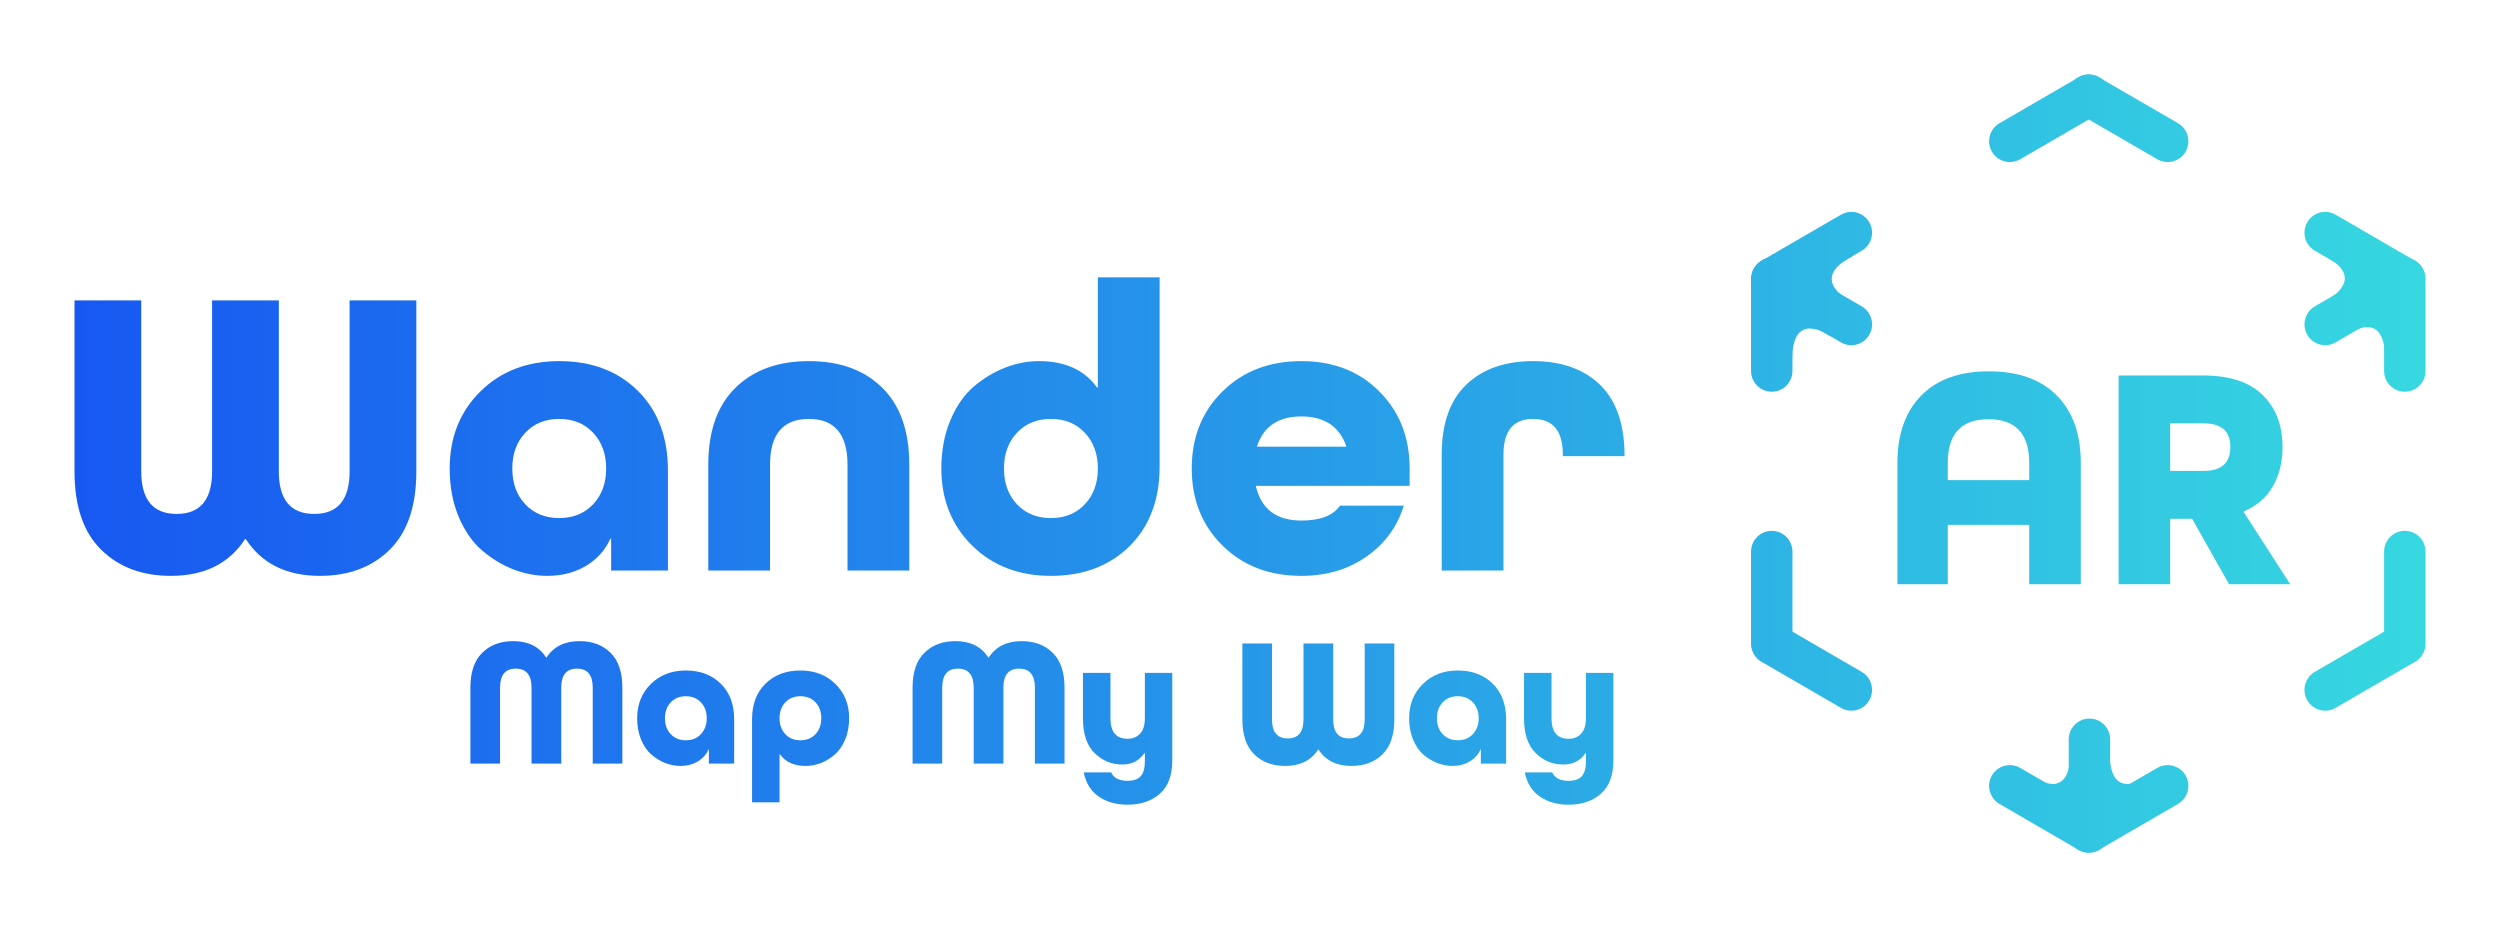 <svg width="302" height="112" viewBox="0 0 302 112" fill="none" xmlns="http://www.w3.org/2000/svg">
<g filter="url(#filter0_dd_102_1751)">
<path d="M214.028 47.32C213.863 47.32 213.699 47.303 213.538 47.271C213.377 47.239 213.221 47.191 213.071 47.129C212.918 47.066 212.774 46.989 212.637 46.896C212.502 46.806 212.375 46.7 212.259 46.584C212.143 46.468 212.038 46.341 211.948 46.203C211.856 46.066 211.779 45.921 211.716 45.769C211.654 45.616 211.607 45.459 211.575 45.297C211.542 45.136 211.527 44.972 211.527 44.806V33.709C211.527 33.545 211.542 33.381 211.575 33.22C211.607 33.056 211.654 32.899 211.716 32.748C211.779 32.596 211.856 32.449 211.948 32.314C212.038 32.176 212.143 32.049 212.259 31.933C212.375 31.817 212.502 31.711 212.637 31.621C212.774 31.528 212.918 31.451 213.071 31.388C213.221 31.324 213.377 31.276 213.538 31.244C213.699 31.212 213.863 31.197 214.028 31.197C214.191 31.197 214.354 31.212 214.515 31.244C214.676 31.276 214.833 31.324 214.985 31.388C215.135 31.451 215.279 31.528 215.416 31.621C215.554 31.711 215.68 31.817 215.796 31.933C215.912 32.049 216.015 32.176 216.108 32.314C216.198 32.449 216.275 32.596 216.337 32.748C216.399 32.899 216.449 33.056 216.481 33.22C216.511 33.381 216.528 33.545 216.528 33.709V44.806C216.528 44.972 216.511 45.136 216.481 45.297C216.449 45.459 216.399 45.616 216.337 45.769C216.275 45.921 216.198 46.066 216.108 46.203C216.015 46.341 215.912 46.468 215.796 46.584C215.68 46.7 215.554 46.806 215.416 46.896C215.279 46.989 215.135 47.066 214.985 47.129C214.833 47.191 214.676 47.239 214.515 47.271C214.354 47.303 214.191 47.32 214.028 47.32Z" fill="url(#paint0_linear_102_1751)"/>
<path d="M211.914 34.914C211.832 34.77 211.763 34.621 211.712 34.464C211.658 34.309 211.622 34.148 211.6 33.984C211.579 33.82 211.572 33.657 211.583 33.493C211.594 33.328 211.622 33.166 211.665 33.007C211.706 32.847 211.763 32.693 211.836 32.546C211.909 32.398 211.995 32.258 212.096 32.126C212.195 31.997 212.306 31.877 212.431 31.767C212.553 31.659 212.686 31.562 212.828 31.481L222.394 25.932C222.536 25.85 222.686 25.781 222.84 25.727C222.997 25.676 223.156 25.639 223.319 25.617C223.482 25.596 223.645 25.59 223.808 25.6C223.972 25.611 224.132 25.637 224.291 25.68C224.45 25.723 224.605 25.781 224.751 25.854C224.899 25.927 225.036 26.014 225.167 26.115C225.298 26.214 225.416 26.328 225.525 26.451C225.633 26.575 225.729 26.709 225.811 26.851C225.892 26.995 225.961 27.144 226.013 27.301C226.066 27.456 226.103 27.617 226.124 27.781C226.146 27.944 226.15 28.108 226.139 28.271C226.129 28.437 226.103 28.599 226.06 28.758C226.017 28.917 225.961 29.072 225.888 29.218C225.815 29.367 225.729 29.507 225.628 29.638C225.53 29.767 225.418 29.888 225.294 29.998C225.171 30.105 225.038 30.202 224.894 30.284L215.331 35.833C215.187 35.915 215.039 35.984 214.884 36.037C214.727 36.089 214.569 36.126 214.406 36.147C214.242 36.169 214.079 36.175 213.916 36.164C213.751 36.154 213.59 36.128 213.431 36.085C213.274 36.042 213.12 35.984 212.974 35.91C212.826 35.837 212.686 35.751 212.558 35.65C212.427 35.551 212.306 35.437 212.199 35.314C212.092 35.189 211.995 35.056 211.914 34.914Z" fill="url(#paint1_linear_102_1751)"/>
<path d="M225.811 40.441C225.729 40.583 225.633 40.719 225.525 40.842C225.416 40.966 225.298 41.078 225.167 41.179C225.036 41.279 224.899 41.367 224.751 41.438C224.605 41.511 224.45 41.569 224.291 41.612C224.132 41.655 223.972 41.681 223.808 41.692C223.645 41.703 223.482 41.698 223.319 41.677C223.156 41.655 222.997 41.619 222.84 41.565C222.686 41.511 222.536 41.444 222.394 41.36L212.828 35.811C212.686 35.73 212.553 35.635 212.431 35.525C212.306 35.415 212.195 35.297 212.096 35.166C211.995 35.034 211.909 34.894 211.836 34.748C211.763 34.599 211.706 34.447 211.665 34.285C211.622 34.126 211.594 33.965 211.583 33.801C211.572 33.635 211.579 33.472 211.6 33.308C211.622 33.145 211.658 32.985 211.712 32.828C211.763 32.671 211.832 32.523 211.914 32.38C211.995 32.236 212.092 32.103 212.199 31.98C212.306 31.855 212.427 31.743 212.558 31.642C212.686 31.541 212.826 31.455 212.974 31.382C213.12 31.308 213.274 31.253 213.431 31.209C213.59 31.166 213.751 31.139 213.916 31.128C214.079 31.117 214.242 31.123 214.406 31.145C214.569 31.166 214.727 31.203 214.884 31.257C215.039 31.308 215.187 31.377 215.331 31.459L224.894 37.008C225.038 37.092 225.171 37.187 225.294 37.297C225.418 37.404 225.53 37.525 225.628 37.656C225.729 37.787 225.815 37.925 225.888 38.074C225.961 38.222 226.017 38.375 226.06 38.534C226.103 38.694 226.129 38.857 226.139 39.021C226.15 39.186 226.146 39.35 226.124 39.514C226.103 39.677 226.066 39.836 226.013 39.993C225.961 40.148 225.892 40.299 225.811 40.441Z" fill="url(#paint2_linear_102_1751)"/>
<path d="M290.5 47.32C290.334 47.32 290.173 47.303 290.012 47.271C289.851 47.239 289.695 47.191 289.542 47.129C289.39 47.066 289.246 46.989 289.111 46.896C288.974 46.806 288.847 46.7 288.731 46.584C288.615 46.468 288.512 46.341 288.42 46.203C288.33 46.066 288.252 45.921 288.19 45.769C288.126 45.616 288.079 45.459 288.046 45.297C288.014 45.136 287.999 44.972 287.999 44.806V33.709C287.999 33.545 288.014 33.381 288.046 33.22C288.079 33.056 288.126 32.899 288.19 32.748C288.252 32.596 288.33 32.449 288.42 32.314C288.512 32.176 288.615 32.049 288.731 31.933C288.847 31.817 288.974 31.711 289.111 31.621C289.246 31.528 289.39 31.451 289.542 31.388C289.695 31.324 289.851 31.276 290.012 31.244C290.173 31.212 290.334 31.197 290.5 31.197C290.665 31.197 290.826 31.212 290.987 31.244C291.148 31.276 291.304 31.324 291.457 31.388C291.609 31.451 291.753 31.528 291.888 31.621C292.026 31.711 292.152 31.817 292.268 31.933C292.384 32.049 292.487 32.176 292.579 32.314C292.669 32.449 292.747 32.596 292.809 32.748C292.873 32.899 292.921 33.056 292.953 33.22C292.985 33.381 293 33.545 293 33.709V44.806C293 44.972 292.985 45.136 292.953 45.297C292.921 45.459 292.873 45.616 292.809 45.769C292.747 45.921 292.669 46.066 292.579 46.203C292.487 46.341 292.384 46.468 292.268 46.584C292.152 46.7 292.026 46.806 291.888 46.896C291.753 46.989 291.609 47.066 291.457 47.129C291.304 47.191 291.148 47.239 290.987 47.271C290.826 47.303 290.665 47.32 290.5 47.32Z" fill="url(#paint3_linear_102_1751)"/>
<path d="M278.717 26.851C278.798 26.709 278.893 26.575 279.002 26.451C279.109 26.328 279.229 26.214 279.36 26.115C279.489 26.014 279.629 25.927 279.777 25.854C279.923 25.781 280.075 25.723 280.234 25.68C280.393 25.637 280.554 25.611 280.719 25.6C280.882 25.59 281.045 25.596 281.208 25.617C281.371 25.639 281.53 25.676 281.685 25.729C281.842 25.781 281.99 25.85 282.133 25.932L291.697 31.481C291.841 31.562 291.972 31.659 292.096 31.767C292.219 31.877 292.332 31.997 292.431 32.126C292.532 32.258 292.618 32.398 292.691 32.546C292.764 32.693 292.82 32.847 292.863 33.007C292.906 33.166 292.931 33.328 292.942 33.493C292.953 33.657 292.948 33.82 292.927 33.984C292.906 34.148 292.869 34.309 292.815 34.464C292.762 34.621 292.695 34.77 292.614 34.914C292.532 35.056 292.436 35.189 292.328 35.314C292.219 35.437 292.101 35.551 291.97 35.65C291.839 35.751 291.702 35.837 291.553 35.91C291.405 35.984 291.253 36.042 291.094 36.085C290.935 36.128 290.774 36.154 290.611 36.164C290.448 36.175 290.283 36.171 290.122 36.147C289.959 36.126 289.8 36.089 289.643 36.037C289.489 35.984 289.338 35.915 289.197 35.833L279.631 30.284C279.489 30.202 279.356 30.105 279.234 29.998C279.109 29.888 278.998 29.767 278.899 29.638C278.798 29.507 278.712 29.367 278.639 29.218C278.566 29.072 278.508 28.917 278.465 28.758C278.425 28.599 278.397 28.437 278.386 28.271C278.375 28.108 278.382 27.944 278.403 27.781C278.425 27.617 278.461 27.456 278.515 27.301C278.566 27.144 278.635 26.995 278.717 26.851Z" fill="url(#paint4_linear_102_1751)"/>
<path d="M292.614 32.38C292.695 32.523 292.764 32.673 292.815 32.828C292.869 32.985 292.906 33.145 292.927 33.308C292.948 33.472 292.953 33.635 292.942 33.801C292.931 33.965 292.906 34.126 292.863 34.287C292.82 34.447 292.764 34.599 292.691 34.748C292.618 34.894 292.532 35.034 292.431 35.166C292.332 35.297 292.221 35.417 292.096 35.525C291.974 35.635 291.841 35.73 291.697 35.811L282.133 41.36C281.99 41.444 281.842 41.511 281.687 41.565C281.53 41.619 281.371 41.655 281.208 41.677C281.045 41.698 280.882 41.703 280.719 41.692C280.554 41.681 280.393 41.655 280.234 41.612C280.077 41.569 279.923 41.511 279.777 41.438C279.629 41.367 279.489 41.279 279.36 41.179C279.229 41.078 279.109 40.966 279.002 40.842C278.895 40.719 278.798 40.585 278.717 40.441C278.635 40.299 278.566 40.148 278.515 39.993C278.461 39.836 278.425 39.677 278.403 39.514C278.382 39.35 278.375 39.186 278.386 39.021C278.397 38.857 278.425 38.694 278.468 38.534C278.508 38.375 278.566 38.222 278.639 38.074C278.712 37.925 278.798 37.787 278.899 37.656C278.998 37.525 279.109 37.404 279.234 37.297C279.356 37.187 279.489 37.092 279.631 37.008L289.197 31.459C289.338 31.377 289.489 31.311 289.643 31.257C289.8 31.203 289.959 31.166 290.122 31.145C290.285 31.123 290.448 31.117 290.611 31.128C290.774 31.139 290.935 31.166 291.094 31.209C291.253 31.253 291.407 31.308 291.553 31.382C291.702 31.455 291.839 31.543 291.97 31.642C292.101 31.743 292.219 31.855 292.328 31.98C292.436 32.103 292.532 32.236 292.614 32.38Z" fill="url(#paint5_linear_102_1751)"/>
<path d="M214.028 80.248C213.863 80.248 213.699 80.233 213.538 80.201C213.377 80.168 213.221 80.121 213.071 80.056C212.918 79.994 212.774 79.917 212.637 79.824C212.502 79.734 212.375 79.628 212.259 79.512C212.143 79.396 212.038 79.269 211.948 79.131C211.856 78.995 211.779 78.849 211.716 78.696C211.654 78.546 211.607 78.388 211.575 78.225C211.542 78.063 211.527 77.9 211.527 77.736V66.638C211.527 66.473 211.542 66.309 211.575 66.148C211.607 65.986 211.654 65.829 211.716 65.676C211.779 65.523 211.856 65.379 211.948 65.241C212.038 65.104 212.143 64.977 212.259 64.86C212.375 64.744 212.502 64.639 212.637 64.548C212.774 64.456 212.918 64.378 213.071 64.316C213.221 64.254 213.377 64.206 213.538 64.174C213.699 64.141 213.863 64.124 214.028 64.124C214.191 64.124 214.354 64.141 214.515 64.174C214.676 64.206 214.833 64.254 214.985 64.316C215.135 64.378 215.279 64.456 215.416 64.548C215.554 64.639 215.68 64.744 215.796 64.86C215.912 64.977 216.015 65.104 216.108 65.241C216.198 65.379 216.275 65.523 216.337 65.676C216.399 65.829 216.449 65.986 216.481 66.148C216.511 66.309 216.528 66.473 216.528 66.638V77.736C216.528 77.9 216.511 78.063 216.481 78.225C216.449 78.388 216.399 78.546 216.337 78.696C216.275 78.849 216.198 78.995 216.108 79.131C216.015 79.269 215.912 79.396 215.796 79.512C215.68 79.628 215.554 79.734 215.416 79.824C215.279 79.917 215.135 79.994 214.985 80.056C214.833 80.121 214.676 80.168 214.515 80.201C214.354 80.233 214.191 80.248 214.028 80.248Z" fill="url(#paint6_linear_102_1751)"/>
<path d="M225.811 84.594C225.729 84.736 225.633 84.869 225.525 84.994C225.416 85.117 225.298 85.231 225.167 85.33C225.036 85.431 224.899 85.517 224.751 85.59C224.603 85.664 224.45 85.722 224.291 85.765C224.132 85.808 223.972 85.834 223.808 85.844C223.645 85.855 223.482 85.851 223.319 85.829C223.156 85.806 222.997 85.769 222.84 85.717C222.686 85.664 222.536 85.595 222.394 85.513L212.828 79.964C212.686 79.882 212.553 79.785 212.431 79.678C212.306 79.568 212.195 79.447 212.096 79.318C211.995 79.187 211.909 79.047 211.836 78.898C211.763 78.752 211.706 78.597 211.665 78.438C211.622 78.279 211.594 78.117 211.583 77.951C211.572 77.788 211.579 77.624 211.6 77.461C211.622 77.297 211.658 77.136 211.712 76.981C211.763 76.824 211.832 76.675 211.914 76.531C211.995 76.389 212.092 76.255 212.199 76.13C212.306 76.008 212.427 75.894 212.558 75.795C212.686 75.694 212.826 75.608 212.974 75.534C213.12 75.461 213.274 75.403 213.431 75.36C213.59 75.317 213.751 75.291 213.916 75.28C214.079 75.269 214.242 75.276 214.406 75.297C214.569 75.319 214.727 75.356 214.884 75.409C215.039 75.461 215.187 75.53 215.331 75.612L224.894 81.161C225.038 81.243 225.169 81.339 225.294 81.447C225.418 81.557 225.53 81.677 225.628 81.806C225.729 81.938 225.815 82.078 225.888 82.226C225.961 82.373 226.017 82.528 226.06 82.687C226.103 82.846 226.129 83.007 226.139 83.173C226.15 83.337 226.146 83.5 226.124 83.664C226.103 83.828 226.066 83.989 226.013 84.144C225.961 84.301 225.892 84.45 225.811 84.594Z" fill="url(#paint7_linear_102_1751)"/>
<path d="M290.5 80.248C290.334 80.248 290.173 80.233 290.012 80.201C289.851 80.168 289.695 80.121 289.542 80.056C289.39 79.994 289.246 79.917 289.111 79.824C288.974 79.734 288.847 79.628 288.731 79.512C288.615 79.396 288.512 79.269 288.42 79.131C288.33 78.995 288.252 78.849 288.19 78.696C288.126 78.546 288.079 78.388 288.046 78.225C288.014 78.063 287.999 77.9 287.999 77.736V66.638C287.999 66.473 288.014 66.309 288.046 66.148C288.079 65.986 288.126 65.829 288.19 65.676C288.252 65.523 288.33 65.379 288.42 65.241C288.512 65.104 288.615 64.977 288.731 64.86C288.847 64.744 288.974 64.639 289.111 64.548C289.246 64.456 289.39 64.378 289.542 64.316C289.695 64.254 289.851 64.206 290.012 64.174C290.173 64.141 290.334 64.124 290.5 64.124C290.665 64.124 290.826 64.141 290.987 64.174C291.148 64.206 291.304 64.254 291.457 64.316C291.609 64.378 291.753 64.456 291.888 64.548C292.026 64.639 292.152 64.744 292.268 64.86C292.384 64.977 292.487 65.104 292.579 65.241C292.669 65.379 292.747 65.523 292.809 65.676C292.873 65.829 292.921 65.986 292.953 66.148C292.985 66.309 293 66.473 293 66.638V77.736C293 77.9 292.985 78.063 292.953 78.225C292.921 78.388 292.873 78.546 292.809 78.696C292.747 78.849 292.669 78.995 292.579 79.131C292.487 79.269 292.384 79.396 292.268 79.512C292.152 79.628 292.026 79.734 291.888 79.824C291.753 79.917 291.609 79.994 291.457 80.056C291.304 80.121 291.148 80.168 290.987 80.201C290.826 80.233 290.665 80.248 290.5 80.248Z" fill="url(#paint8_linear_102_1751)"/>
<path d="M292.614 76.531C292.695 76.675 292.762 76.824 292.815 76.981C292.869 77.136 292.906 77.297 292.927 77.461C292.948 77.624 292.953 77.788 292.942 77.951C292.931 78.117 292.906 78.279 292.863 78.438C292.82 78.597 292.764 78.752 292.691 78.898C292.618 79.047 292.532 79.187 292.431 79.318C292.332 79.45 292.219 79.568 292.096 79.678C291.972 79.785 291.841 79.882 291.697 79.964L282.133 85.513C281.99 85.595 281.842 85.664 281.685 85.717C281.53 85.769 281.371 85.808 281.208 85.829C281.045 85.851 280.882 85.855 280.719 85.844C280.554 85.834 280.393 85.808 280.234 85.765C280.075 85.722 279.923 85.664 279.777 85.59C279.629 85.517 279.489 85.431 279.36 85.33C279.229 85.231 279.109 85.117 279.002 84.994C278.893 84.869 278.798 84.736 278.717 84.594C278.635 84.45 278.566 84.301 278.515 84.144C278.461 83.989 278.425 83.828 278.403 83.664C278.382 83.5 278.375 83.337 278.386 83.173C278.397 83.007 278.425 82.846 278.465 82.687C278.508 82.528 278.566 82.375 278.639 82.226C278.712 82.078 278.798 81.938 278.899 81.806C278.998 81.677 279.109 81.557 279.234 81.447C279.356 81.339 279.489 81.243 279.631 81.161L289.197 75.612C289.338 75.53 289.489 75.461 289.643 75.409C289.8 75.356 289.959 75.319 290.122 75.297C290.283 75.276 290.448 75.269 290.611 75.28C290.774 75.291 290.935 75.319 291.094 75.36C291.253 75.403 291.405 75.461 291.553 75.534C291.702 75.608 291.839 75.694 291.97 75.795C292.101 75.896 292.219 76.008 292.328 76.13C292.436 76.255 292.532 76.389 292.614 76.531Z" fill="url(#paint9_linear_102_1751)"/>
<path d="M264.021 18.319C263.939 18.461 263.843 18.594 263.736 18.719C263.626 18.842 263.508 18.956 263.377 19.055C263.246 19.156 263.109 19.242 262.961 19.315C262.815 19.388 262.66 19.447 262.501 19.49C262.343 19.533 262.182 19.558 262.019 19.569C261.855 19.58 261.692 19.573 261.529 19.552C261.366 19.53 261.207 19.494 261.051 19.442C260.896 19.388 260.746 19.32 260.604 19.238L251.038 13.689C250.897 13.607 250.763 13.51 250.641 13.402C250.517 13.293 250.405 13.172 250.306 13.043C250.205 12.912 250.12 12.772 250.047 12.623C249.974 12.477 249.916 12.322 249.875 12.163C249.832 12.003 249.804 11.842 249.793 11.676C249.783 11.513 249.789 11.349 249.811 11.185C249.832 11.022 249.868 10.861 249.922 10.706C249.974 10.548 250.042 10.4 250.124 10.256C250.205 10.114 250.302 9.98 250.409 9.855C250.517 9.733 250.637 9.619 250.768 9.52C250.897 9.418 251.036 9.332 251.184 9.259C251.33 9.186 251.485 9.128 251.641 9.085C251.8 9.042 251.961 9.016 252.126 9.005C252.289 8.994 252.453 9.001 252.616 9.022C252.779 9.044 252.938 9.08 253.094 9.132C253.249 9.186 253.397 9.255 253.541 9.337L263.105 14.886C263.248 14.967 263.381 15.064 263.504 15.172C263.628 15.282 263.74 15.402 263.839 15.531C263.939 15.663 264.025 15.803 264.098 15.951C264.171 16.097 264.227 16.252 264.27 16.412C264.313 16.571 264.339 16.732 264.349 16.898C264.36 17.062 264.356 17.225 264.334 17.389C264.313 17.552 264.276 17.714 264.223 17.869C264.171 18.026 264.103 18.174 264.021 18.319Z" fill="url(#paint10_linear_102_1751)"/>
<path d="M254.517 10.256C254.599 10.4 254.668 10.548 254.719 10.706C254.773 10.861 254.809 11.022 254.831 11.185C254.852 11.349 254.859 11.513 254.848 11.676C254.837 11.842 254.809 12.003 254.768 12.163C254.726 12.322 254.668 12.477 254.595 12.623C254.522 12.772 254.436 12.912 254.337 13.043C254.236 13.172 254.125 13.293 254 13.402C253.878 13.51 253.745 13.607 253.603 13.689L244.037 19.238C243.895 19.32 243.745 19.388 243.591 19.442C243.434 19.494 243.275 19.53 243.112 19.552C242.951 19.573 242.788 19.58 242.623 19.569C242.46 19.558 242.299 19.533 242.14 19.49C241.981 19.447 241.829 19.388 241.68 19.315C241.532 19.242 241.395 19.156 241.264 19.055C241.133 18.956 241.015 18.842 240.906 18.719C240.798 18.594 240.704 18.461 240.62 18.319C240.539 18.174 240.472 18.026 240.418 17.869C240.365 17.714 240.328 17.552 240.307 17.389C240.285 17.225 240.281 17.062 240.292 16.898C240.303 16.732 240.328 16.571 240.371 16.412C240.414 16.252 240.472 16.097 240.543 15.951C240.616 15.803 240.702 15.663 240.803 15.531C240.903 15.402 241.015 15.282 241.137 15.172C241.262 15.064 241.395 14.967 241.537 14.886L251.103 9.337C251.244 9.255 251.392 9.186 251.549 9.132C251.704 9.08 251.862 9.044 252.025 9.022C252.189 9.001 252.352 8.994 252.515 9.005C252.68 9.016 252.841 9.042 253 9.085C253.159 9.128 253.311 9.186 253.457 9.259C253.605 9.332 253.745 9.418 253.873 9.52C254.004 9.619 254.125 9.733 254.232 9.855C254.341 9.98 254.436 10.114 254.517 10.256Z" fill="url(#paint11_linear_102_1751)"/>
<path d="M250.124 101.742C250.042 101.6 249.974 101.452 249.922 101.294C249.868 101.137 249.832 100.978 249.811 100.814C249.789 100.651 249.783 100.487 249.793 100.322C249.804 100.158 249.832 99.997 249.875 99.837C249.916 99.678 249.974 99.523 250.047 99.374C250.12 99.228 250.205 99.088 250.306 98.957C250.405 98.826 250.517 98.707 250.641 98.597C250.763 98.49 250.897 98.393 251.038 98.311L260.604 92.762C260.746 92.678 260.896 92.612 261.051 92.558C261.207 92.506 261.366 92.467 261.529 92.446C261.692 92.424 261.855 92.42 262.019 92.431C262.182 92.442 262.343 92.467 262.501 92.51C262.66 92.553 262.813 92.612 262.961 92.685C263.109 92.758 263.246 92.844 263.377 92.945C263.508 93.044 263.626 93.156 263.736 93.281C263.843 93.406 263.939 93.539 264.021 93.681C264.103 93.823 264.171 93.974 264.223 94.129C264.276 94.286 264.313 94.445 264.334 94.609C264.356 94.773 264.36 94.938 264.349 95.102C264.339 95.268 264.313 95.429 264.27 95.588C264.227 95.748 264.171 95.9 264.098 96.049C264.025 96.198 263.939 96.337 263.839 96.467C263.74 96.598 263.628 96.718 263.504 96.826C263.379 96.936 263.248 97.031 263.105 97.115L253.541 102.663C253.397 102.745 253.249 102.814 253.094 102.866C252.938 102.92 252.779 102.956 252.616 102.978C252.453 102.999 252.289 103.006 252.126 102.995C251.961 102.984 251.8 102.956 251.641 102.913C251.485 102.872 251.33 102.814 251.184 102.741C251.036 102.668 250.897 102.582 250.768 102.48C250.637 102.379 250.517 102.267 250.409 102.145C250.302 102.02 250.205 101.886 250.124 101.742Z" fill="url(#paint12_linear_102_1751)"/>
<path d="M240.62 93.681C240.702 93.539 240.798 93.406 240.906 93.281C241.015 93.156 241.133 93.044 241.264 92.945C241.395 92.844 241.532 92.758 241.68 92.685C241.829 92.612 241.981 92.553 242.14 92.51C242.299 92.467 242.46 92.442 242.623 92.431C242.786 92.42 242.951 92.424 243.112 92.446C243.275 92.467 243.434 92.506 243.591 92.558C243.745 92.612 243.895 92.678 244.037 92.762L253.603 98.311C253.745 98.393 253.878 98.49 254 98.597C254.125 98.707 254.236 98.826 254.335 98.957C254.436 99.088 254.522 99.228 254.595 99.374C254.668 99.523 254.726 99.678 254.768 99.837C254.809 99.997 254.837 100.158 254.848 100.322C254.859 100.487 254.852 100.651 254.831 100.814C254.809 100.978 254.773 101.137 254.719 101.294C254.668 101.452 254.599 101.6 254.517 101.742C254.436 101.886 254.341 102.02 254.232 102.145C254.125 102.267 254.004 102.379 253.873 102.48C253.745 102.582 253.605 102.668 253.457 102.741C253.311 102.814 253.159 102.872 253 102.913C252.841 102.956 252.68 102.984 252.515 102.995C252.352 103.006 252.189 102.999 252.025 102.978C251.862 102.956 251.704 102.92 251.549 102.866C251.392 102.814 251.244 102.745 251.1 102.663L241.537 97.115C241.393 97.031 241.262 96.936 241.137 96.826C241.015 96.718 240.901 96.598 240.803 96.467C240.702 96.337 240.616 96.198 240.543 96.049C240.47 95.9 240.414 95.748 240.371 95.588C240.328 95.429 240.303 95.268 240.292 95.102C240.281 94.938 240.285 94.773 240.307 94.609C240.328 94.445 240.365 94.286 240.418 94.129C240.472 93.974 240.539 93.823 240.62 93.681Z" fill="url(#paint13_linear_102_1751)"/>
<path d="M252.403 102.926C252.24 102.926 252.077 102.911 251.916 102.879C251.755 102.846 251.598 102.799 251.446 102.734C251.296 102.672 251.152 102.595 251.015 102.502C250.877 102.412 250.753 102.306 250.635 102.19C250.519 102.074 250.416 101.947 250.326 101.809C250.233 101.673 250.156 101.527 250.094 101.376C250.032 101.223 249.984 101.066 249.952 100.905C249.92 100.741 249.903 100.578 249.903 100.414V89.316C249.903 89.15 249.92 88.987 249.952 88.826C249.984 88.664 250.032 88.507 250.094 88.354C250.156 88.201 250.233 88.057 250.326 87.919C250.416 87.782 250.519 87.655 250.635 87.538C250.753 87.422 250.877 87.319 251.015 87.226C251.152 87.134 251.296 87.056 251.446 86.994C251.598 86.931 251.755 86.884 251.916 86.852C252.077 86.819 252.24 86.802 252.403 86.802C252.568 86.802 252.732 86.819 252.893 86.852C253.054 86.884 253.21 86.931 253.36 86.994C253.513 87.056 253.657 87.134 253.794 87.226C253.929 87.319 254.056 87.422 254.172 87.538C254.288 87.655 254.393 87.782 254.483 87.919C254.575 88.057 254.653 88.201 254.715 88.354C254.777 88.507 254.824 88.664 254.856 88.826C254.889 88.987 254.906 89.15 254.906 89.316V100.414C254.906 100.578 254.889 100.741 254.856 100.905C254.824 101.066 254.777 101.223 254.715 101.376C254.653 101.527 254.575 101.673 254.483 101.809C254.393 101.947 254.288 102.074 254.172 102.19C254.056 102.306 253.929 102.412 253.794 102.502C253.657 102.595 253.513 102.672 253.36 102.734C253.21 102.799 253.054 102.846 252.893 102.879C252.732 102.911 252.568 102.926 252.403 102.926Z" fill="url(#paint14_linear_102_1751)"/>
<path d="M216.399 43.33C216.515 37.163 221.055 40.502 221.055 40.502L216.196 36.612L216.399 43.33Z" fill="url(#paint15_linear_102_1751)"/>
<path d="M216.316 43.332L216.108 36.433L221.106 40.435L221.005 40.568C220.765 40.4 220.514 40.252 220.252 40.123C219.746 39.856 219.207 39.709 218.634 39.684C218.348 39.673 218.078 39.733 217.822 39.86C217.567 39.989 217.357 40.17 217.191 40.403C216.747 41.007 216.509 41.993 216.483 43.33L216.316 43.332ZM216.284 36.791L216.44 41.928C216.522 41.339 216.726 40.798 217.058 40.303C217.239 40.05 217.468 39.852 217.747 39.712C218.026 39.572 218.323 39.507 218.634 39.516C219.172 39.535 219.683 39.664 220.166 39.899L216.284 36.791Z" fill="url(#paint16_linear_102_1751)"/>
<path d="M288.205 43.162C288.089 36.995 283.55 40.334 283.55 40.334L288.409 36.444L288.205 43.162Z" fill="url(#paint17_linear_102_1751)"/>
<path d="M288.289 43.164H288.122C288.096 41.825 287.858 40.842 287.413 40.237C287.248 40.002 287.038 39.821 286.782 39.694C286.527 39.567 286.256 39.507 285.971 39.516C284.816 39.516 283.612 40.394 283.599 40.403L283.498 40.269L288.497 36.268L288.289 43.164ZM285.971 39.348C286.282 39.339 286.578 39.404 286.857 39.544C287.139 39.684 287.368 39.882 287.548 40.138C287.879 40.631 288.085 41.173 288.164 41.763L288.321 36.623L284.439 39.731C284.924 39.496 285.434 39.367 285.971 39.348Z" fill="url(#paint18_linear_102_1751)"/>
<path d="M250.193 91.058C250.077 97.224 245.539 93.886 245.539 93.886L250.396 97.773L250.193 91.058Z" fill="url(#paint19_linear_102_1751)"/>
<path d="M250.276 91.053L250.487 97.952L245.486 93.95L245.587 93.819C245.827 93.987 246.078 94.133 246.34 94.263C246.846 94.529 247.387 94.678 247.958 94.704C248.244 94.712 248.514 94.654 248.77 94.525C249.025 94.398 249.235 94.217 249.401 93.983C249.845 93.38 250.085 92.394 250.109 91.055L250.276 91.053ZM250.308 97.597L250.152 92.457C250.072 93.046 249.866 93.589 249.536 94.082C249.355 94.338 249.126 94.536 248.845 94.676C248.566 94.816 248.269 94.88 247.958 94.872C247.422 94.85 246.911 94.723 246.426 94.489L250.308 97.597Z" fill="url(#paint20_linear_102_1751)"/>
<path d="M254.745 91.058C254.863 97.224 259.4 93.886 259.4 93.886L254.541 97.773L254.745 91.058Z" fill="url(#paint21_linear_102_1751)"/>
<path d="M254.661 91.053L254.829 91.055C254.854 92.392 255.092 93.378 255.537 93.983C255.702 94.217 255.912 94.396 256.168 94.525C256.423 94.652 256.694 94.712 256.979 94.704C258.134 94.704 259.338 93.826 259.351 93.817L259.452 93.95L254.453 97.952L254.661 91.053ZM256.979 94.872C256.668 94.88 256.372 94.816 256.093 94.676C255.814 94.536 255.584 94.338 255.402 94.082C255.071 93.589 254.867 93.046 254.786 92.457L254.629 97.597L258.512 94.489C258.029 94.723 257.518 94.85 256.979 94.872Z" fill="url(#paint22_linear_102_1751)"/>
<path d="M223.75 30.88C218.284 33.689 223.261 36.324 223.261 36.324L217.651 33.642L223.75 30.88Z" fill="url(#paint23_linear_102_1751)"/>
<path d="M223.716 30.805L223.789 30.956C222.602 31.565 221.825 32.212 221.48 32.878C221.342 33.129 221.274 33.398 221.271 33.687C221.269 33.973 221.336 34.242 221.469 34.496C221.973 35.538 223.287 36.242 223.3 36.251L223.225 36.399L217.455 33.637L223.716 30.805ZM221.317 34.569C221.173 34.292 221.1 33.997 221.104 33.683C221.106 33.37 221.181 33.076 221.332 32.8C221.628 32.286 222.023 31.862 222.514 31.53L217.85 33.642L222.332 35.788C221.909 35.452 221.572 35.047 221.319 34.572L221.317 34.569Z" fill="url(#paint24_linear_102_1751)"/>
<path d="M280.771 30.8C286.237 33.607 281.262 36.244 281.262 36.244L286.87 33.558L280.771 30.8Z" fill="url(#paint25_linear_102_1751)"/>
<path d="M280.805 30.723L287.068 33.556L281.299 36.319L281.223 36.171C281.479 36.027 281.721 35.865 281.951 35.684C282.412 35.344 282.779 34.92 283.054 34.417C283.187 34.163 283.254 33.891 283.252 33.605C283.249 33.319 283.179 33.05 283.043 32.798C282.696 32.131 281.919 31.483 280.734 30.876L280.805 30.723ZM286.671 33.56L282.007 31.451C282.498 31.782 282.893 32.204 283.189 32.721C283.34 32.994 283.415 33.289 283.419 33.603C283.421 33.917 283.35 34.212 283.204 34.49C282.951 34.965 282.614 35.372 282.191 35.706L286.671 33.56Z" fill="url(#paint26_linear_102_1751)"/>
<path d="M251.36 70.574H245.128V63.402H235.289V70.574H229.211V55.92C229.211 52.455 230.166 49.745 232.078 47.793C233.988 45.836 236.714 44.857 240.251 44.857C243.81 44.857 246.553 45.836 248.476 47.793C250.399 49.745 251.36 52.455 251.36 55.92V70.574ZM245.128 58.004V55.92C245.128 52.403 243.488 50.642 240.208 50.642C236.929 50.642 235.289 52.403 235.289 55.92V58.004H245.128Z" fill="url(#paint27_linear_102_1751)"/>
<path d="M276.657 70.574H269.274L264.809 62.67H262.157V70.574H255.932V45.356H266.123C269.321 45.356 271.722 46.144 273.326 47.715C274.927 49.282 275.73 51.374 275.73 53.992C275.73 55.817 275.337 57.408 274.553 58.761C273.774 60.111 272.605 61.118 271.042 61.783V61.861L276.657 70.574ZM262.157 56.885H266.2C268.351 56.885 269.428 55.92 269.428 53.992C269.428 52.093 268.351 51.142 266.2 51.142H262.157V56.885Z" fill="url(#paint28_linear_102_1751)"/>
<path d="M42.233 56.942V36.288H50.294V56.942C50.294 61.133 49.223 64.284 47.084 66.396C44.948 68.51 42.139 69.564 38.653 69.564C34.605 69.564 31.622 68.088 29.699 65.13H29.596C27.673 68.088 24.687 69.564 20.641 69.564C17.16 69.564 14.351 68.51 12.211 66.396C10.069 64.284 9 61.133 9 56.942V36.288H17.061V56.942C17.061 60.369 18.486 62.082 21.337 62.082C24.191 62.082 25.621 60.369 25.621 56.942V36.288H33.682V56.942C33.682 60.369 35.107 62.082 37.958 62.082C40.808 62.082 42.233 60.369 42.233 56.942Z" fill="url(#paint29_linear_102_1751)"/>
<path d="M80.686 56.848V68.918H73.826V65.079H73.723C73.126 66.439 72.156 67.528 70.813 68.342C69.467 69.155 67.898 69.564 66.108 69.564C64.752 69.564 63.4 69.308 62.056 68.798C60.71 68.281 59.448 67.524 58.27 66.525C57.096 65.526 56.143 64.164 55.411 62.435C54.684 60.703 54.321 58.757 54.321 56.598C54.321 52.84 55.557 49.736 58.029 47.291C60.502 44.846 63.678 43.623 67.559 43.623C71.467 43.623 74.633 44.82 77.054 47.213C79.475 49.607 80.686 52.818 80.686 56.848ZM63.447 60.911C64.494 62.026 65.861 62.582 67.55 62.582C69.244 62.582 70.611 62.026 71.654 60.911C72.701 59.799 73.225 58.361 73.225 56.598C73.225 54.837 72.701 53.4 71.654 52.285C70.611 51.165 69.244 50.606 67.55 50.606C65.861 50.606 64.494 51.165 63.447 52.285C62.404 53.4 61.884 54.837 61.884 56.598C61.884 58.361 62.404 59.799 63.447 60.911Z" fill="url(#paint30_linear_102_1751)"/>
<path d="M109.841 68.918H102.38V56.142C102.38 52.452 100.82 50.606 97.701 50.606C94.581 50.606 93.023 52.452 93.023 56.142V68.918H85.562V56.142C85.562 52.084 86.655 48.985 88.842 46.843C91.033 44.697 93.986 43.623 97.701 43.623C101.449 43.623 104.409 44.697 106.578 46.843C108.753 48.985 109.841 52.084 109.841 56.142V68.918Z" fill="url(#paint31_linear_102_1751)"/>
<path d="M140.082 33.498V56.348C140.082 60.373 138.872 63.58 136.451 65.974C134.03 68.367 130.864 69.564 126.956 69.564C123.075 69.564 119.899 68.342 117.426 65.896C114.954 63.451 113.717 60.352 113.717 56.598C113.717 54.435 114.08 52.489 114.808 50.761C115.539 49.028 116.492 47.665 117.666 46.671C118.845 45.672 120.107 44.915 121.452 44.398C122.796 43.882 124.148 43.623 125.505 43.623C128.657 43.623 130.999 44.689 132.527 46.817H132.622V33.498H140.082ZM122.843 60.911C123.891 62.026 125.258 62.582 126.947 62.582C128.64 62.582 130.008 62.026 131.051 60.911C132.098 59.799 132.622 58.361 132.622 56.598C132.622 54.837 132.098 53.4 131.051 52.285C130.008 51.165 128.64 50.606 126.947 50.606C125.258 50.606 123.891 51.165 122.843 52.285C121.8 53.4 121.281 54.837 121.281 56.598C121.281 58.361 121.8 59.799 122.843 60.911Z" fill="url(#paint32_linear_102_1751)"/>
<path d="M170.285 58.69H151.724V58.793C152.387 61.521 154.213 62.883 157.201 62.883C159.485 62.883 161.041 62.285 161.871 61.084H169.581C168.784 63.645 167.276 65.698 165.056 67.248C162.835 68.794 160.216 69.564 157.201 69.564C153.32 69.564 150.144 68.342 147.671 65.896C145.199 63.451 143.963 60.352 143.963 56.598C143.963 52.84 145.199 49.736 147.671 47.291C150.144 44.846 153.32 43.623 157.201 43.623C161.047 43.623 164.189 44.846 166.627 47.291C169.066 49.736 170.285 52.84 170.285 56.598V58.69ZM162.618 53.852C161.76 51.488 159.952 50.304 157.201 50.304C154.447 50.304 152.67 51.488 151.87 53.852V53.955H162.618V53.852Z" fill="url(#paint33_linear_102_1751)"/>
<path d="M196.249 55.1H188.788V54.902C188.788 52.039 187.591 50.606 185.2 50.606C182.813 50.606 181.62 52.039 181.62 54.902V68.918H174.159V54.902C174.159 51.178 175.147 48.367 177.121 46.473C179.096 44.575 181.787 43.623 185.2 43.623C188.617 43.623 191.312 44.579 193.287 46.49C195.262 48.402 196.249 51.273 196.249 55.1Z" fill="url(#paint34_linear_102_1751)"/>
<path d="M60.406 83.062V92.24H56.826V83.062C56.826 81.198 57.3 79.797 58.251 78.861C59.2 77.92 60.451 77.449 62.003 77.449C63.799 77.449 65.123 78.108 65.978 79.421H66.029C66.881 78.108 68.205 77.449 70.004 77.449C71.554 77.449 72.805 77.92 73.756 78.861C74.704 79.797 75.181 81.198 75.181 83.062V92.24H71.601V83.062C71.601 81.536 70.966 80.772 69.695 80.772C68.429 80.772 67.798 81.536 67.798 83.062V92.24H64.209V83.062C64.209 81.536 63.574 80.772 62.303 80.772C61.037 80.772 60.406 81.536 60.406 83.062Z" fill="url(#paint35_linear_102_1751)"/>
<path d="M88.687 86.876V92.24H85.631V90.536H85.588C85.324 91.138 84.893 91.62 84.292 91.982C83.695 92.344 83 92.524 82.206 92.524C81.605 92.524 81.004 92.412 80.403 92.189C79.806 91.96 79.246 91.625 78.72 91.181C78.198 90.734 77.776 90.127 77.449 89.356C77.127 88.588 76.969 87.725 76.969 86.765C76.969 85.094 77.518 83.717 78.617 82.632C79.716 81.543 81.126 80.996 82.85 80.996C84.588 80.996 85.996 81.53 87.073 82.597C88.149 83.661 88.687 85.086 88.687 86.876ZM81.021 88.684C81.489 89.18 82.098 89.425 82.85 89.425C83.599 89.425 84.206 89.18 84.669 88.684C85.137 88.185 85.374 87.546 85.374 86.765C85.374 85.979 85.137 85.34 84.669 84.845C84.206 84.352 83.599 84.104 82.85 84.104C82.098 84.104 81.489 84.352 81.021 84.845C80.557 85.34 80.326 85.979 80.326 86.765C80.326 87.546 80.557 88.185 81.021 88.684Z" fill="url(#paint36_linear_102_1751)"/>
<path d="M90.849 96.924V86.876C90.849 85.086 91.385 83.661 92.463 82.597C93.538 81.53 94.946 80.996 96.686 80.996C98.414 80.996 99.829 81.543 100.927 82.632C102.026 83.717 102.576 85.094 102.576 86.765C102.576 87.725 102.413 88.588 102.086 89.356C101.76 90.127 101.333 90.734 100.807 91.181C100.286 91.625 99.728 91.96 99.133 92.189C98.536 92.412 97.936 92.524 97.33 92.524C95.927 92.524 94.888 92.055 94.214 91.112H94.171V96.924H90.849ZM98.515 84.845C98.051 84.352 97.442 84.104 96.686 84.104C95.935 84.104 95.33 84.352 94.866 84.845C94.403 85.34 94.171 85.979 94.171 86.765C94.171 87.546 94.403 88.185 94.866 88.684C95.33 89.18 95.935 89.425 96.686 89.425C97.442 89.425 98.051 89.18 98.515 88.684C98.979 88.185 99.21 87.546 99.21 86.765C99.21 85.979 98.979 85.34 98.515 84.845Z" fill="url(#paint37_linear_102_1751)"/>
<path d="M113.82 83.062V92.24H110.24V83.062C110.24 81.198 110.714 79.797 111.665 78.861C112.614 77.92 113.865 77.449 115.417 77.449C117.213 77.449 118.538 78.108 119.392 79.421H119.443C120.295 78.108 121.62 77.449 123.418 77.449C124.968 77.449 126.219 77.92 127.17 78.861C128.118 79.797 128.595 81.198 128.595 83.062V92.24H125.015V83.062C125.015 81.536 124.38 80.772 123.109 80.772C121.843 80.772 121.212 81.536 121.212 83.062V92.24H117.623V83.062C117.623 81.536 116.988 80.772 115.717 80.772C114.451 80.772 113.82 81.536 113.82 83.062Z" fill="url(#paint38_linear_102_1751)"/>
<path d="M136.221 89.244C136.839 89.244 137.339 89.037 137.723 88.624C138.105 88.211 138.298 87.597 138.298 86.782V81.28H141.612V91.862C141.612 93.663 141.11 95.004 140.11 95.882C139.107 96.765 137.803 97.208 136.195 97.208C134.839 97.208 133.684 96.881 132.735 96.227C131.784 95.577 131.177 94.604 130.915 93.308H134.229C134.538 93.984 135.193 94.324 136.195 94.324C136.933 94.324 137.468 94.137 137.8 93.764C138.131 93.396 138.298 92.8 138.298 91.973V90.957H138.255C137.637 91.887 136.744 92.352 135.577 92.352C134.276 92.352 133.158 91.892 132.22 90.966C131.286 90.043 130.821 88.648 130.821 86.782V81.28H134.143V86.782C134.143 88.424 134.834 89.244 136.221 89.244Z" fill="url(#paint39_linear_102_1751)"/>
<path d="M164.854 86.919V77.733H168.434V86.919C168.434 88.779 167.958 90.18 167.009 91.121C166.059 92.057 164.807 92.524 163.258 92.524C161.459 92.524 160.135 91.868 159.283 90.553H159.231C158.377 91.868 157.053 92.524 155.256 92.524C153.705 92.524 152.453 92.057 151.505 91.121C150.554 90.18 150.08 88.779 150.08 86.919V77.733H153.66V86.919C153.66 88.441 154.291 89.201 155.557 89.201C156.827 89.201 157.463 88.441 157.463 86.919V77.733H161.051V86.919C161.051 88.441 161.682 89.201 162.949 89.201C164.219 89.201 164.854 88.441 164.854 86.919Z" fill="url(#paint40_linear_102_1751)"/>
<path d="M181.941 86.876V92.24H178.885V90.536H178.842C178.578 91.138 178.146 91.62 177.545 91.982C176.949 92.344 176.253 92.524 175.459 92.524C174.858 92.524 174.257 92.412 173.656 92.189C173.06 91.96 172.5 91.625 171.974 91.181C171.452 90.734 171.029 90.127 170.703 89.356C170.381 88.588 170.222 87.725 170.222 86.765C170.222 85.094 170.772 83.717 171.871 82.632C172.97 81.543 174.38 80.996 176.103 80.996C177.842 80.996 179.25 81.53 180.327 82.597C181.402 83.661 181.941 85.086 181.941 86.876ZM174.275 88.684C174.742 89.18 175.352 89.425 176.103 89.425C176.852 89.425 177.46 89.18 177.923 88.684C178.391 88.185 178.627 87.546 178.627 86.765C178.627 85.979 178.391 85.34 177.923 84.845C177.46 84.352 176.852 84.104 176.103 84.104C175.352 84.104 174.742 84.352 174.275 84.845C173.811 85.34 173.579 85.979 173.579 86.765C173.579 87.546 173.811 88.185 174.275 88.684Z" fill="url(#paint41_linear_102_1751)"/>
<path d="M189.502 89.244C190.12 89.244 190.62 89.037 191.005 88.624C191.387 88.211 191.58 87.597 191.58 86.782V81.28H194.894V91.862C194.894 93.663 194.391 95.004 193.391 95.882C192.389 96.765 191.084 97.208 189.476 97.208C188.12 97.208 186.965 96.881 186.017 96.227C185.066 95.577 184.458 94.604 184.197 93.308H187.51C187.82 93.984 188.474 94.324 189.476 94.324C190.215 94.324 190.749 94.137 191.082 93.764C191.412 93.396 191.58 92.8 191.58 91.973V90.957H191.537C190.919 91.887 190.026 92.352 188.858 92.352C187.558 92.352 186.439 91.892 185.502 90.966C184.568 90.043 184.102 88.648 184.102 86.782V81.28H187.425V86.782C187.425 88.424 188.116 89.244 189.502 89.244Z" fill="url(#paint42_linear_102_1751)"/>
</g>
<defs>
<filter id="filter0_dd_102_1751" x="0" y="0" width="302" height="112" filterUnits="userSpaceOnUse" color-interpolation-filters="sRGB">
<feFlood flood-opacity="0" result="BackgroundImageFix"/>
<feColorMatrix in="SourceAlpha" type="matrix" values="0 0 0 0 0 0 0 0 0 0 0 0 0 0 0 0 0 0 127 0" result="hardAlpha"/>
<feOffset dx="-4" dy="-4"/>
<feGaussianBlur stdDeviation="2.5"/>
<feComposite in2="hardAlpha" operator="out"/>
<feColorMatrix type="matrix" values="0 0 0 0 1 0 0 0 0 1 0 0 0 0 1 0 0 0 1 0"/>
<feBlend mode="normal" in2="BackgroundImageFix" result="effect1_dropShadow_102_1751"/>
<feColorMatrix in="SourceAlpha" type="matrix" values="0 0 0 0 0 0 0 0 0 0 0 0 0 0 0 0 0 0 127 0" result="hardAlpha"/>
<feOffset dx="4" dy="4"/>
<feGaussianBlur stdDeviation="2.5"/>
<feComposite in2="hardAlpha" operator="out"/>
<feColorMatrix type="matrix" values="0 0 0 0 0.82 0 0 0 0 0.851 0 0 0 0 0.902 0 0 0 1 0"/>
<feBlend mode="normal" in2="effect1_dropShadow_102_1751" result="effect2_dropShadow_102_1751"/>
<feBlend mode="normal" in="SourceGraphic" in2="effect2_dropShadow_102_1751" result="shape"/>
</filter>
<linearGradient id="paint0_linear_102_1751" x1="9" y1="55.994" x2="293" y2="55.994" gradientUnits="userSpaceOnUse">
<stop stop-color="#1758F1"/>
<stop offset="1" stop-color="#36D8E0"/>
</linearGradient>
<linearGradient id="paint1_linear_102_1751" x1="9" y1="55.994" x2="293" y2="55.994" gradientUnits="userSpaceOnUse">
<stop stop-color="#1758F1"/>
<stop offset="1" stop-color="#36D8E0"/>
</linearGradient>
<linearGradient id="paint2_linear_102_1751" x1="9" y1="55.994" x2="293" y2="55.994" gradientUnits="userSpaceOnUse">
<stop stop-color="#1758F1"/>
<stop offset="1" stop-color="#36D8E0"/>
</linearGradient>
<linearGradient id="paint3_linear_102_1751" x1="9" y1="55.994" x2="293" y2="55.994" gradientUnits="userSpaceOnUse">
<stop stop-color="#1758F1"/>
<stop offset="1" stop-color="#36D8E0"/>
</linearGradient>
<linearGradient id="paint4_linear_102_1751" x1="9" y1="55.994" x2="293" y2="55.994" gradientUnits="userSpaceOnUse">
<stop stop-color="#1758F1"/>
<stop offset="1" stop-color="#36D8E0"/>
</linearGradient>
<linearGradient id="paint5_linear_102_1751" x1="9" y1="55.994" x2="293" y2="55.994" gradientUnits="userSpaceOnUse">
<stop stop-color="#1758F1"/>
<stop offset="1" stop-color="#36D8E0"/>
</linearGradient>
<linearGradient id="paint6_linear_102_1751" x1="9" y1="55.994" x2="293" y2="55.994" gradientUnits="userSpaceOnUse">
<stop stop-color="#1758F1"/>
<stop offset="1" stop-color="#36D8E0"/>
</linearGradient>
<linearGradient id="paint7_linear_102_1751" x1="9" y1="55.994" x2="293" y2="55.994" gradientUnits="userSpaceOnUse">
<stop stop-color="#1758F1"/>
<stop offset="1" stop-color="#36D8E0"/>
</linearGradient>
<linearGradient id="paint8_linear_102_1751" x1="9" y1="55.994" x2="293" y2="55.994" gradientUnits="userSpaceOnUse">
<stop stop-color="#1758F1"/>
<stop offset="1" stop-color="#36D8E0"/>
</linearGradient>
<linearGradient id="paint9_linear_102_1751" x1="9" y1="55.994" x2="293" y2="55.994" gradientUnits="userSpaceOnUse">
<stop stop-color="#1758F1"/>
<stop offset="1" stop-color="#36D8E0"/>
</linearGradient>
<linearGradient id="paint10_linear_102_1751" x1="9" y1="55.994" x2="293" y2="55.994" gradientUnits="userSpaceOnUse">
<stop stop-color="#1758F1"/>
<stop offset="1" stop-color="#36D8E0"/>
</linearGradient>
<linearGradient id="paint11_linear_102_1751" x1="9" y1="55.994" x2="293" y2="55.994" gradientUnits="userSpaceOnUse">
<stop stop-color="#1758F1"/>
<stop offset="1" stop-color="#36D8E0"/>
</linearGradient>
<linearGradient id="paint12_linear_102_1751" x1="9" y1="55.994" x2="293" y2="55.994" gradientUnits="userSpaceOnUse">
<stop stop-color="#1758F1"/>
<stop offset="1" stop-color="#36D8E0"/>
</linearGradient>
<linearGradient id="paint13_linear_102_1751" x1="9" y1="55.994" x2="293" y2="55.994" gradientUnits="userSpaceOnUse">
<stop stop-color="#1758F1"/>
<stop offset="1" stop-color="#36D8E0"/>
</linearGradient>
<linearGradient id="paint14_linear_102_1751" x1="9" y1="55.994" x2="293" y2="55.994" gradientUnits="userSpaceOnUse">
<stop stop-color="#1758F1"/>
<stop offset="1" stop-color="#36D8E0"/>
</linearGradient>
<linearGradient id="paint15_linear_102_1751" x1="9" y1="55.994" x2="293" y2="55.994" gradientUnits="userSpaceOnUse">
<stop stop-color="#1758F1"/>
<stop offset="1" stop-color="#36D8E0"/>
</linearGradient>
<linearGradient id="paint16_linear_102_1751" x1="9" y1="55.994" x2="293" y2="55.994" gradientUnits="userSpaceOnUse">
<stop stop-color="#1758F1"/>
<stop offset="1" stop-color="#36D8E0"/>
</linearGradient>
<linearGradient id="paint17_linear_102_1751" x1="9" y1="55.994" x2="293" y2="55.994" gradientUnits="userSpaceOnUse">
<stop stop-color="#1758F1"/>
<stop offset="1" stop-color="#36D8E0"/>
</linearGradient>
<linearGradient id="paint18_linear_102_1751" x1="9" y1="55.994" x2="293" y2="55.994" gradientUnits="userSpaceOnUse">
<stop stop-color="#1758F1"/>
<stop offset="1" stop-color="#36D8E0"/>
</linearGradient>
<linearGradient id="paint19_linear_102_1751" x1="9" y1="55.994" x2="293" y2="55.994" gradientUnits="userSpaceOnUse">
<stop stop-color="#1758F1"/>
<stop offset="1" stop-color="#36D8E0"/>
</linearGradient>
<linearGradient id="paint20_linear_102_1751" x1="9" y1="55.994" x2="293" y2="55.994" gradientUnits="userSpaceOnUse">
<stop stop-color="#1758F1"/>
<stop offset="1" stop-color="#36D8E0"/>
</linearGradient>
<linearGradient id="paint21_linear_102_1751" x1="9" y1="55.994" x2="293" y2="55.994" gradientUnits="userSpaceOnUse">
<stop stop-color="#1758F1"/>
<stop offset="1" stop-color="#36D8E0"/>
</linearGradient>
<linearGradient id="paint22_linear_102_1751" x1="9" y1="55.994" x2="293" y2="55.994" gradientUnits="userSpaceOnUse">
<stop stop-color="#1758F1"/>
<stop offset="1" stop-color="#36D8E0"/>
</linearGradient>
<linearGradient id="paint23_linear_102_1751" x1="9" y1="55.994" x2="293" y2="55.994" gradientUnits="userSpaceOnUse">
<stop stop-color="#1758F1"/>
<stop offset="1" stop-color="#36D8E0"/>
</linearGradient>
<linearGradient id="paint24_linear_102_1751" x1="9" y1="55.994" x2="293" y2="55.994" gradientUnits="userSpaceOnUse">
<stop stop-color="#1758F1"/>
<stop offset="1" stop-color="#36D8E0"/>
</linearGradient>
<linearGradient id="paint25_linear_102_1751" x1="9" y1="55.994" x2="293" y2="55.994" gradientUnits="userSpaceOnUse">
<stop stop-color="#1758F1"/>
<stop offset="1" stop-color="#36D8E0"/>
</linearGradient>
<linearGradient id="paint26_linear_102_1751" x1="9" y1="55.994" x2="293" y2="55.994" gradientUnits="userSpaceOnUse">
<stop stop-color="#1758F1"/>
<stop offset="1" stop-color="#36D8E0"/>
</linearGradient>
<linearGradient id="paint27_linear_102_1751" x1="9" y1="55.994" x2="293" y2="55.994" gradientUnits="userSpaceOnUse">
<stop stop-color="#1758F1"/>
<stop offset="1" stop-color="#36D8E0"/>
</linearGradient>
<linearGradient id="paint28_linear_102_1751" x1="9" y1="55.994" x2="293" y2="55.994" gradientUnits="userSpaceOnUse">
<stop stop-color="#1758F1"/>
<stop offset="1" stop-color="#36D8E0"/>
</linearGradient>
<linearGradient id="paint29_linear_102_1751" x1="9" y1="55.994" x2="293" y2="55.994" gradientUnits="userSpaceOnUse">
<stop stop-color="#1758F1"/>
<stop offset="1" stop-color="#36D8E0"/>
</linearGradient>
<linearGradient id="paint30_linear_102_1751" x1="9" y1="55.994" x2="293" y2="55.994" gradientUnits="userSpaceOnUse">
<stop stop-color="#1758F1"/>
<stop offset="1" stop-color="#36D8E0"/>
</linearGradient>
<linearGradient id="paint31_linear_102_1751" x1="9" y1="55.994" x2="293" y2="55.994" gradientUnits="userSpaceOnUse">
<stop stop-color="#1758F1"/>
<stop offset="1" stop-color="#36D8E0"/>
</linearGradient>
<linearGradient id="paint32_linear_102_1751" x1="9" y1="55.994" x2="293" y2="55.994" gradientUnits="userSpaceOnUse">
<stop stop-color="#1758F1"/>
<stop offset="1" stop-color="#36D8E0"/>
</linearGradient>
<linearGradient id="paint33_linear_102_1751" x1="9" y1="55.994" x2="293" y2="55.994" gradientUnits="userSpaceOnUse">
<stop stop-color="#1758F1"/>
<stop offset="1" stop-color="#36D8E0"/>
</linearGradient>
<linearGradient id="paint34_linear_102_1751" x1="9" y1="55.994" x2="293" y2="55.994" gradientUnits="userSpaceOnUse">
<stop stop-color="#1758F1"/>
<stop offset="1" stop-color="#36D8E0"/>
</linearGradient>
<linearGradient id="paint35_linear_102_1751" x1="9" y1="55.994" x2="293" y2="55.994" gradientUnits="userSpaceOnUse">
<stop stop-color="#1758F1"/>
<stop offset="1" stop-color="#36D8E0"/>
</linearGradient>
<linearGradient id="paint36_linear_102_1751" x1="9" y1="55.994" x2="293" y2="55.994" gradientUnits="userSpaceOnUse">
<stop stop-color="#1758F1"/>
<stop offset="1" stop-color="#36D8E0"/>
</linearGradient>
<linearGradient id="paint37_linear_102_1751" x1="9" y1="55.994" x2="293" y2="55.994" gradientUnits="userSpaceOnUse">
<stop stop-color="#1758F1"/>
<stop offset="1" stop-color="#36D8E0"/>
</linearGradient>
<linearGradient id="paint38_linear_102_1751" x1="9" y1="55.994" x2="293" y2="55.994" gradientUnits="userSpaceOnUse">
<stop stop-color="#1758F1"/>
<stop offset="1" stop-color="#36D8E0"/>
</linearGradient>
<linearGradient id="paint39_linear_102_1751" x1="9" y1="55.994" x2="293" y2="55.994" gradientUnits="userSpaceOnUse">
<stop stop-color="#1758F1"/>
<stop offset="1" stop-color="#36D8E0"/>
</linearGradient>
<linearGradient id="paint40_linear_102_1751" x1="9" y1="55.994" x2="293" y2="55.994" gradientUnits="userSpaceOnUse">
<stop stop-color="#1758F1"/>
<stop offset="1" stop-color="#36D8E0"/>
</linearGradient>
<linearGradient id="paint41_linear_102_1751" x1="9" y1="55.994" x2="293" y2="55.994" gradientUnits="userSpaceOnUse">
<stop stop-color="#1758F1"/>
<stop offset="1" stop-color="#36D8E0"/>
</linearGradient>
<linearGradient id="paint42_linear_102_1751" x1="9" y1="55.994" x2="293" y2="55.994" gradientUnits="userSpaceOnUse">
<stop stop-color="#1758F1"/>
<stop offset="1" stop-color="#36D8E0"/>
</linearGradient>
</defs>
</svg>
